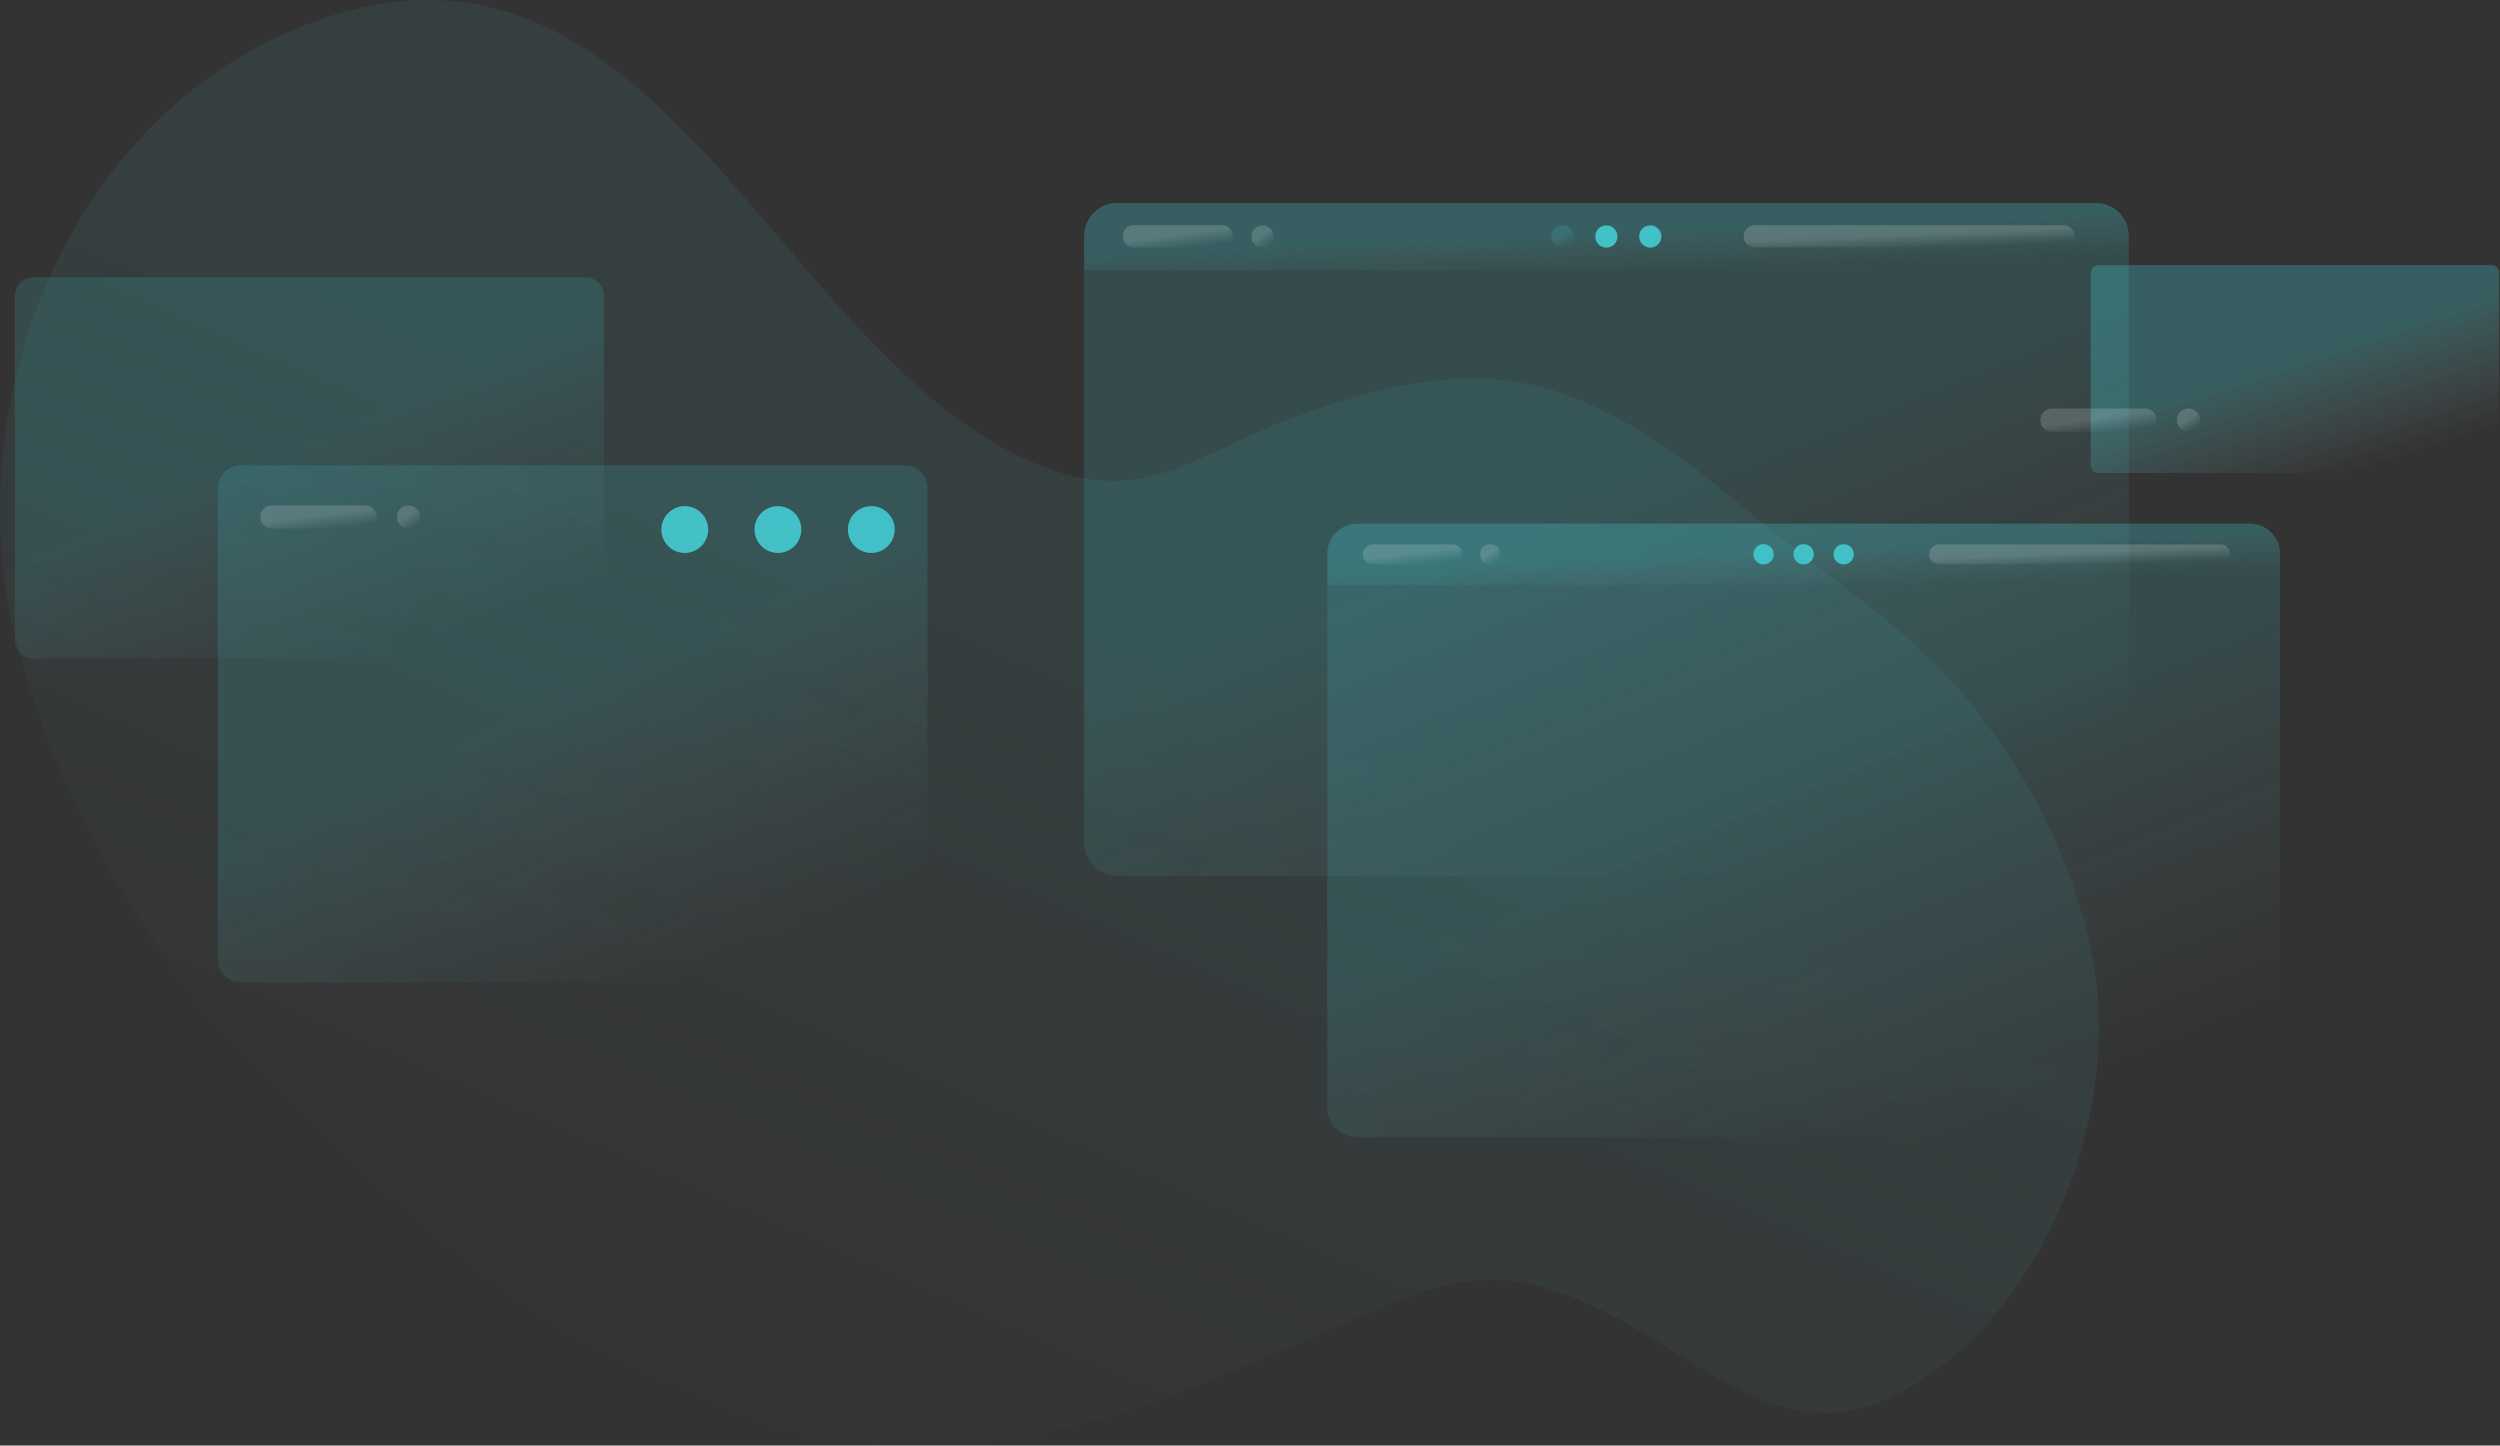 <svg width="505" height="292" viewBox="0 0 505 292" fill="none" xmlns="http://www.w3.org/2000/svg">
<rect x="0" y="0" width="505" height="292" fill="#333333" stroke="none"/>
<path d="M423.343 41H225.678C221.974 41 219 43.974 219 47.678V170.226C219 173.93 221.974 176.904 225.678 176.904H423.343C427.048 176.904 430.022 173.93 430.022 170.226V47.678C430.022 43.974 427.048 41 423.343 41Z" fill="url(#paint0_linear)"/>
<path d="M423.343 41H225.678C221.974 41 219 43.974 219 47.678V54.551H430.022V47.678C430.022 43.974 427.048 41 423.343 41Z" fill="url(#paint1_linear)"/>
<path d="M317.857 47.776C317.857 48.994 316.882 50.018 315.615 50.018C314.347 50.018 313.373 49.043 313.373 47.776C313.373 46.508 314.347 45.533 315.615 45.533C316.882 45.533 317.857 46.557 317.857 47.776Z" fill="url(#paint2_linear)"/>
<path d="M326.729 47.776C326.729 48.994 325.754 50.018 324.486 50.018C323.268 50.018 322.244 49.043 322.244 47.776C322.244 46.508 323.219 45.533 324.486 45.533C325.754 45.533 326.729 46.557 326.729 47.776Z" fill="#42C1C7"/>
<path d="M335.601 47.776C335.601 48.994 334.626 50.018 333.359 50.018C332.14 50.018 331.116 49.043 331.116 47.776C331.116 46.508 332.091 45.533 333.359 45.533C334.626 45.533 335.601 46.557 335.601 47.776Z" fill="#42C1C7"/>
<path d="M246.785 49.969H229.042C227.823 49.969 226.799 48.994 226.799 47.727C226.799 46.508 227.774 45.484 229.042 45.484H246.785C248.004 45.484 249.028 46.459 249.028 47.727C249.028 48.994 248.004 49.969 246.785 49.969Z" fill="url(#paint3_linear)"/>
<path d="M416.812 49.969H354.465C353.247 49.969 352.223 48.994 352.223 47.727C352.223 46.508 353.198 45.484 354.465 45.484H416.812C418.03 45.484 419.054 46.459 419.054 47.727C419.054 48.994 418.03 49.969 416.812 49.969Z" fill="url(#paint4_linear)"/>
<path d="M257.265 47.776C257.265 48.994 256.29 50.018 255.023 50.018C253.756 50.018 252.781 49.043 252.781 47.776C252.781 46.508 253.756 45.533 255.023 45.533C256.29 45.533 257.265 46.557 257.265 47.776Z" fill="url(#paint5_linear)"/>
<path d="M454.464 105.776H274.201C270.837 105.776 268.107 108.506 268.107 111.87V223.644C268.107 227.008 270.837 229.738 274.201 229.738H454.464C457.827 229.738 460.557 227.008 460.557 223.644V111.87C460.557 108.506 457.827 105.776 454.464 105.776Z" fill="url(#paint6_linear)"/>
<path d="M118.232 56H6.768C4.688 56 3 57.696 3 59.785V129.215C3 131.304 4.688 133 6.768 133H118.232C120.312 133 122 131.304 122 129.215V59.785C122 57.696 120.312 56 118.232 56Z" fill="url(#paint7_linear)"/>
<path d="M454.464 105.776H274.201C270.837 105.776 268.107 108.506 268.107 111.87V118.158H460.557V111.87C460.557 108.506 457.827 105.776 454.464 105.776Z" fill="url(#paint8_linear)"/>
<path d="M356.24 114.015C357.37 114.015 358.287 113.098 358.287 111.967C358.287 110.837 357.37 109.92 356.24 109.92C355.109 109.92 354.192 110.837 354.192 111.967C354.192 113.098 355.109 114.015 356.24 114.015Z" fill="#42C1C7"/>
<path d="M364.332 114.015C365.463 114.015 366.379 113.098 366.379 111.967C366.379 110.837 365.463 109.92 364.332 109.92C363.201 109.92 362.285 110.837 362.285 111.967C362.285 113.098 363.201 114.015 364.332 114.015Z" fill="#42C1C7"/>
<path d="M372.424 114.015C373.555 114.015 374.471 113.098 374.471 111.967C374.471 110.837 373.555 109.92 372.424 109.92C371.293 109.92 370.376 110.837 370.376 111.967C370.376 113.098 371.293 114.015 372.424 114.015Z" fill="#42C1C7"/>
<path d="M293.455 113.966H277.272C276.15 113.966 275.273 113.04 275.273 111.967C275.273 110.846 276.199 109.969 277.272 109.969H293.455C294.576 109.969 295.454 110.895 295.454 111.967C295.503 113.04 294.576 113.966 293.455 113.966Z" fill="url(#paint9_linear)"/>
<path d="M448.517 113.966H391.679C390.558 113.966 389.68 113.04 389.68 111.967C389.68 110.846 390.606 109.969 391.679 109.969H448.517C449.638 109.969 450.515 110.895 450.515 111.967C450.515 113.04 449.638 113.966 448.517 113.966Z" fill="url(#paint10_linear)"/>
<path d="M301.011 114.015C302.141 114.015 303.058 113.098 303.058 111.967C303.058 110.837 302.141 109.92 301.011 109.92C299.88 109.92 298.963 110.837 298.963 111.967C298.963 113.098 299.88 114.015 301.011 114.015Z" fill="url(#paint11_linear)"/>
<path d="M48.582 198.463H182.78C185.315 198.463 187.362 196.415 187.362 193.881V98.582C187.362 96.047 185.315 94 182.78 94H48.582C46.047 94 44 96.047 44 98.582V193.832C44 196.415 46.047 198.463 48.582 198.463Z" fill="url(#paint12_linear)"/>
<path d="M73.735 106.771H54.919C53.603 106.771 52.58 105.699 52.58 104.432C52.58 103.115 53.652 102.092 54.919 102.092H73.735C75.052 102.092 76.075 103.164 76.075 104.432C76.124 105.748 75.052 106.771 73.735 106.771Z" fill="url(#paint13_linear)"/>
<path d="M82.509 106.771C83.802 106.771 84.849 105.724 84.849 104.432C84.849 103.139 83.802 102.092 82.509 102.092C81.217 102.092 80.169 103.139 80.169 104.432C80.169 105.724 81.217 106.771 82.509 106.771Z" fill="url(#paint14_linear)"/>
<path d="M138.324 111.695C140.935 111.695 143.052 109.578 143.052 106.967C143.052 104.355 140.935 102.238 138.324 102.238C135.712 102.238 133.595 104.355 133.595 106.967C133.595 109.578 135.712 111.695 138.324 111.695Z" fill="#42C1C7"/>
<path d="M157.14 111.695C159.751 111.695 161.868 109.578 161.868 106.967C161.868 104.355 159.751 102.238 157.14 102.238C154.529 102.238 152.412 104.355 152.412 106.967C152.412 109.578 154.529 111.695 157.14 111.695Z" fill="#42C1C7"/>
<path d="M176.005 111.695C178.616 111.695 180.733 109.578 180.733 106.967C180.733 104.355 178.616 102.238 176.005 102.238C173.393 102.238 171.276 104.355 171.276 106.967C171.276 109.578 173.393 111.695 176.005 111.695Z" fill="#42C1C7"/>
<path d="M503.307 95.54H423.9C423.022 95.54 422.34 94.857 422.34 93.98V55.129C422.34 54.252 423.022 53.569 423.9 53.569H503.258C504.136 53.569 504.818 54.252 504.818 55.129V93.98C504.867 94.808 504.136 95.54 503.307 95.54Z" fill="url(#paint15_linear)"/>
<path d="M503.307 95.54H423.9C423.022 95.54 422.34 94.857 422.34 93.98V55.129C422.34 54.252 423.022 53.569 423.9 53.569H503.258C504.136 53.569 504.818 54.252 504.818 55.129V93.98C504.867 94.808 504.136 95.54 503.307 95.54Z" fill="url(#paint16_linear)"/>
<path opacity="0.5" d="M423.387 197.876C423.289 197.338 423.24 196.751 423.142 196.213C419.965 176.694 411.02 158.397 398.799 142.939C386.431 127.333 370.593 117.696 355.489 105.221C343.024 94.948 331.829 85.506 316.334 79.733C297.807 72.884 278.596 77.874 260.754 84.527C241.836 91.572 231.375 102.334 210.698 94.263C156.878 73.276 133.952 -20.701 64.049 4.151C13.7 22.007 -9.177 82.13 3.386 130.023C12.282 163.828 30.613 194.256 55.495 218.716C91.326 253.89 133.707 292.195 187.723 291.999C220.328 291.901 251.026 275.66 280.502 263.528C293.212 258.293 302.5 256.434 316.382 261.571C345.908 272.578 361.697 301.001 394.057 274.437C415.028 257.217 426.906 224.636 423.387 197.876Z" fill="url(#paint17_linear)"/>
<path d="M433.308 87.204H414.492C413.176 87.204 412.152 86.132 412.152 84.864C412.152 83.548 413.224 82.524 414.492 82.524H433.308C434.624 82.524 435.647 83.597 435.647 84.864C435.647 86.132 434.624 87.204 433.308 87.204Z" fill="url(#paint18_linear)"/>
<path d="M442.082 87.204C443.374 87.204 444.422 86.156 444.422 84.864C444.422 83.572 443.374 82.524 442.082 82.524C440.79 82.524 439.742 83.572 439.742 84.864C439.742 86.156 440.79 87.204 442.082 87.204Z" fill="url(#paint19_linear)"/>
<defs>
<linearGradient id="paint0_linear" x1="266.758" y1="123.31" x2="298.504" y2="200.123" gradientUnits="userSpaceOnUse">
<stop stop-color="#42C1C7" stop-opacity="0.17"/>
<stop offset="1" stop-color="#87B6B8" stop-opacity="0"/>
</linearGradient>
<linearGradient id="paint1_linear" x1="266.758" y1="49.207" x2="267.127" y2="58.16" gradientUnits="userSpaceOnUse">
<stop stop-color="#42C1C7" stop-opacity="0.17"/>
<stop offset="1" stop-color="#87B6B8" stop-opacity="0"/>
</linearGradient>
<linearGradient id="paint2_linear" x1="314.388" y1="48.249" x2="315.736" y2="50.351" gradientUnits="userSpaceOnUse">
<stop stop-color="#42C1C7" stop-opacity="0.17"/>
<stop offset="1" stop-color="#87B6B8" stop-opacity="0"/>
</linearGradient>
<linearGradient id="paint3_linear" x1="231.83" y1="48.2" x2="232.208" y2="51.119" gradientUnits="userSpaceOnUse">
<stop stop-color="white" stop-opacity="0.17"/>
<stop offset="1" stop-color="#E6E6E6" stop-opacity="0"/>
</linearGradient>
<linearGradient id="paint4_linear" x1="367.348" y1="48.2" x2="367.476" y2="51.163" gradientUnits="userSpaceOnUse">
<stop stop-color="white" stop-opacity="0.17"/>
<stop offset="1" stop-color="#E6E6E6" stop-opacity="0"/>
</linearGradient>
<linearGradient id="paint5_linear" x1="253.796" y1="48.249" x2="255.145" y2="50.351" gradientUnits="userSpaceOnUse">
<stop stop-color="white" stop-opacity="0.17"/>
<stop offset="1" stop-color="#E6E6E6" stop-opacity="0"/>
</linearGradient>
<linearGradient id="paint6_linear" x1="311.662" y1="180.853" x2="340.622" y2="250.913" gradientUnits="userSpaceOnUse">
<stop stop-color="#42C1C7" stop-opacity="0.17"/>
<stop offset="1" stop-color="#87B6B8" stop-opacity="0"/>
</linearGradient>
<linearGradient id="paint7_linear" x1="29.932" y1="102.635" x2="47.978" y2="146.096" gradientUnits="userSpaceOnUse">
<stop stop-color="#42C1C7" stop-opacity="0.17"/>
<stop offset="1" stop-color="#87B6B8" stop-opacity="0"/>
</linearGradient>
<linearGradient id="paint8_linear" x1="311.662" y1="113.275" x2="312" y2="121.455" gradientUnits="userSpaceOnUse">
<stop stop-color="#42C1C7" stop-opacity="0.17"/>
<stop offset="1" stop-color="#87B6B8" stop-opacity="0"/>
</linearGradient>
<linearGradient id="paint9_linear" x1="279.841" y1="112.39" x2="280.172" y2="114.993" gradientUnits="userSpaceOnUse">
<stop stop-color="white" stop-opacity="0.17"/>
<stop offset="1" stop-color="#E6E6E6" stop-opacity="0"/>
</linearGradient>
<linearGradient id="paint10_linear" x1="403.448" y1="112.39" x2="403.56" y2="115.03" gradientUnits="userSpaceOnUse">
<stop stop-color="white" stop-opacity="0.17"/>
<stop offset="1" stop-color="#E6E6E6" stop-opacity="0"/>
</linearGradient>
<linearGradient id="paint11_linear" x1="299.89" y1="112.4" x2="301.122" y2="114.319" gradientUnits="userSpaceOnUse">
<stop stop-color="white" stop-opacity="0.17"/>
<stop offset="1" stop-color="#E6E6E6" stop-opacity="0"/>
</linearGradient>
<linearGradient id="paint12_linear" x1="76.445" y1="157.268" x2="102.97" y2="213.992" gradientUnits="userSpaceOnUse">
<stop stop-color="#42C1C7" stop-opacity="0.17"/>
<stop offset="1" stop-color="#87B6B8" stop-opacity="0"/>
</linearGradient>
<linearGradient id="paint13_linear" x1="57.897" y1="104.926" x2="58.287" y2="107.973" gradientUnits="userSpaceOnUse">
<stop stop-color="white" stop-opacity="0.17"/>
<stop offset="1" stop-color="#E6E6E6" stop-opacity="0"/>
</linearGradient>
<linearGradient id="paint14_linear" x1="81.228" y1="104.926" x2="82.636" y2="107.119" gradientUnits="userSpaceOnUse">
<stop stop-color="white" stop-opacity="0.17"/>
<stop offset="1" stop-color="#E6E6E6" stop-opacity="0"/>
</linearGradient>
<linearGradient id="paint15_linear" x1="441.007" y1="78.989" x2="449.202" y2="104.086" gradientUnits="userSpaceOnUse">
<stop stop-color="#42C1C7" stop-opacity="0.17"/>
<stop offset="1" stop-color="#87B6B8" stop-opacity="0"/>
</linearGradient>
<linearGradient id="paint16_linear" x1="441.007" y1="78.989" x2="449.202" y2="104.086" gradientUnits="userSpaceOnUse">
<stop stop-color="#42C1C7" stop-opacity="0.17"/>
<stop offset="1" stop-color="#87B6B8" stop-opacity="0"/>
</linearGradient>
<linearGradient id="paint17_linear" x1="328.041" y1="176.849" x2="256.598" y2="338.505" gradientUnits="userSpaceOnUse">
<stop stop-color="#42C1C7" stop-opacity="0.17"/>
<stop offset="1" stop-color="#87B6B8" stop-opacity="0"/>
</linearGradient>
<linearGradient id="paint18_linear" x1="417.469" y1="85.359" x2="417.859" y2="88.406" gradientUnits="userSpaceOnUse">
<stop stop-color="white" stop-opacity="0.17"/>
<stop offset="1" stop-color="#E6E6E6" stop-opacity="0"/>
</linearGradient>
<linearGradient id="paint19_linear" x1="440.801" y1="85.359" x2="442.209" y2="87.552" gradientUnits="userSpaceOnUse">
<stop stop-color="white" stop-opacity="0.17"/>
<stop offset="1" stop-color="#E6E6E6" stop-opacity="0"/>
</linearGradient>
</defs>
</svg>
